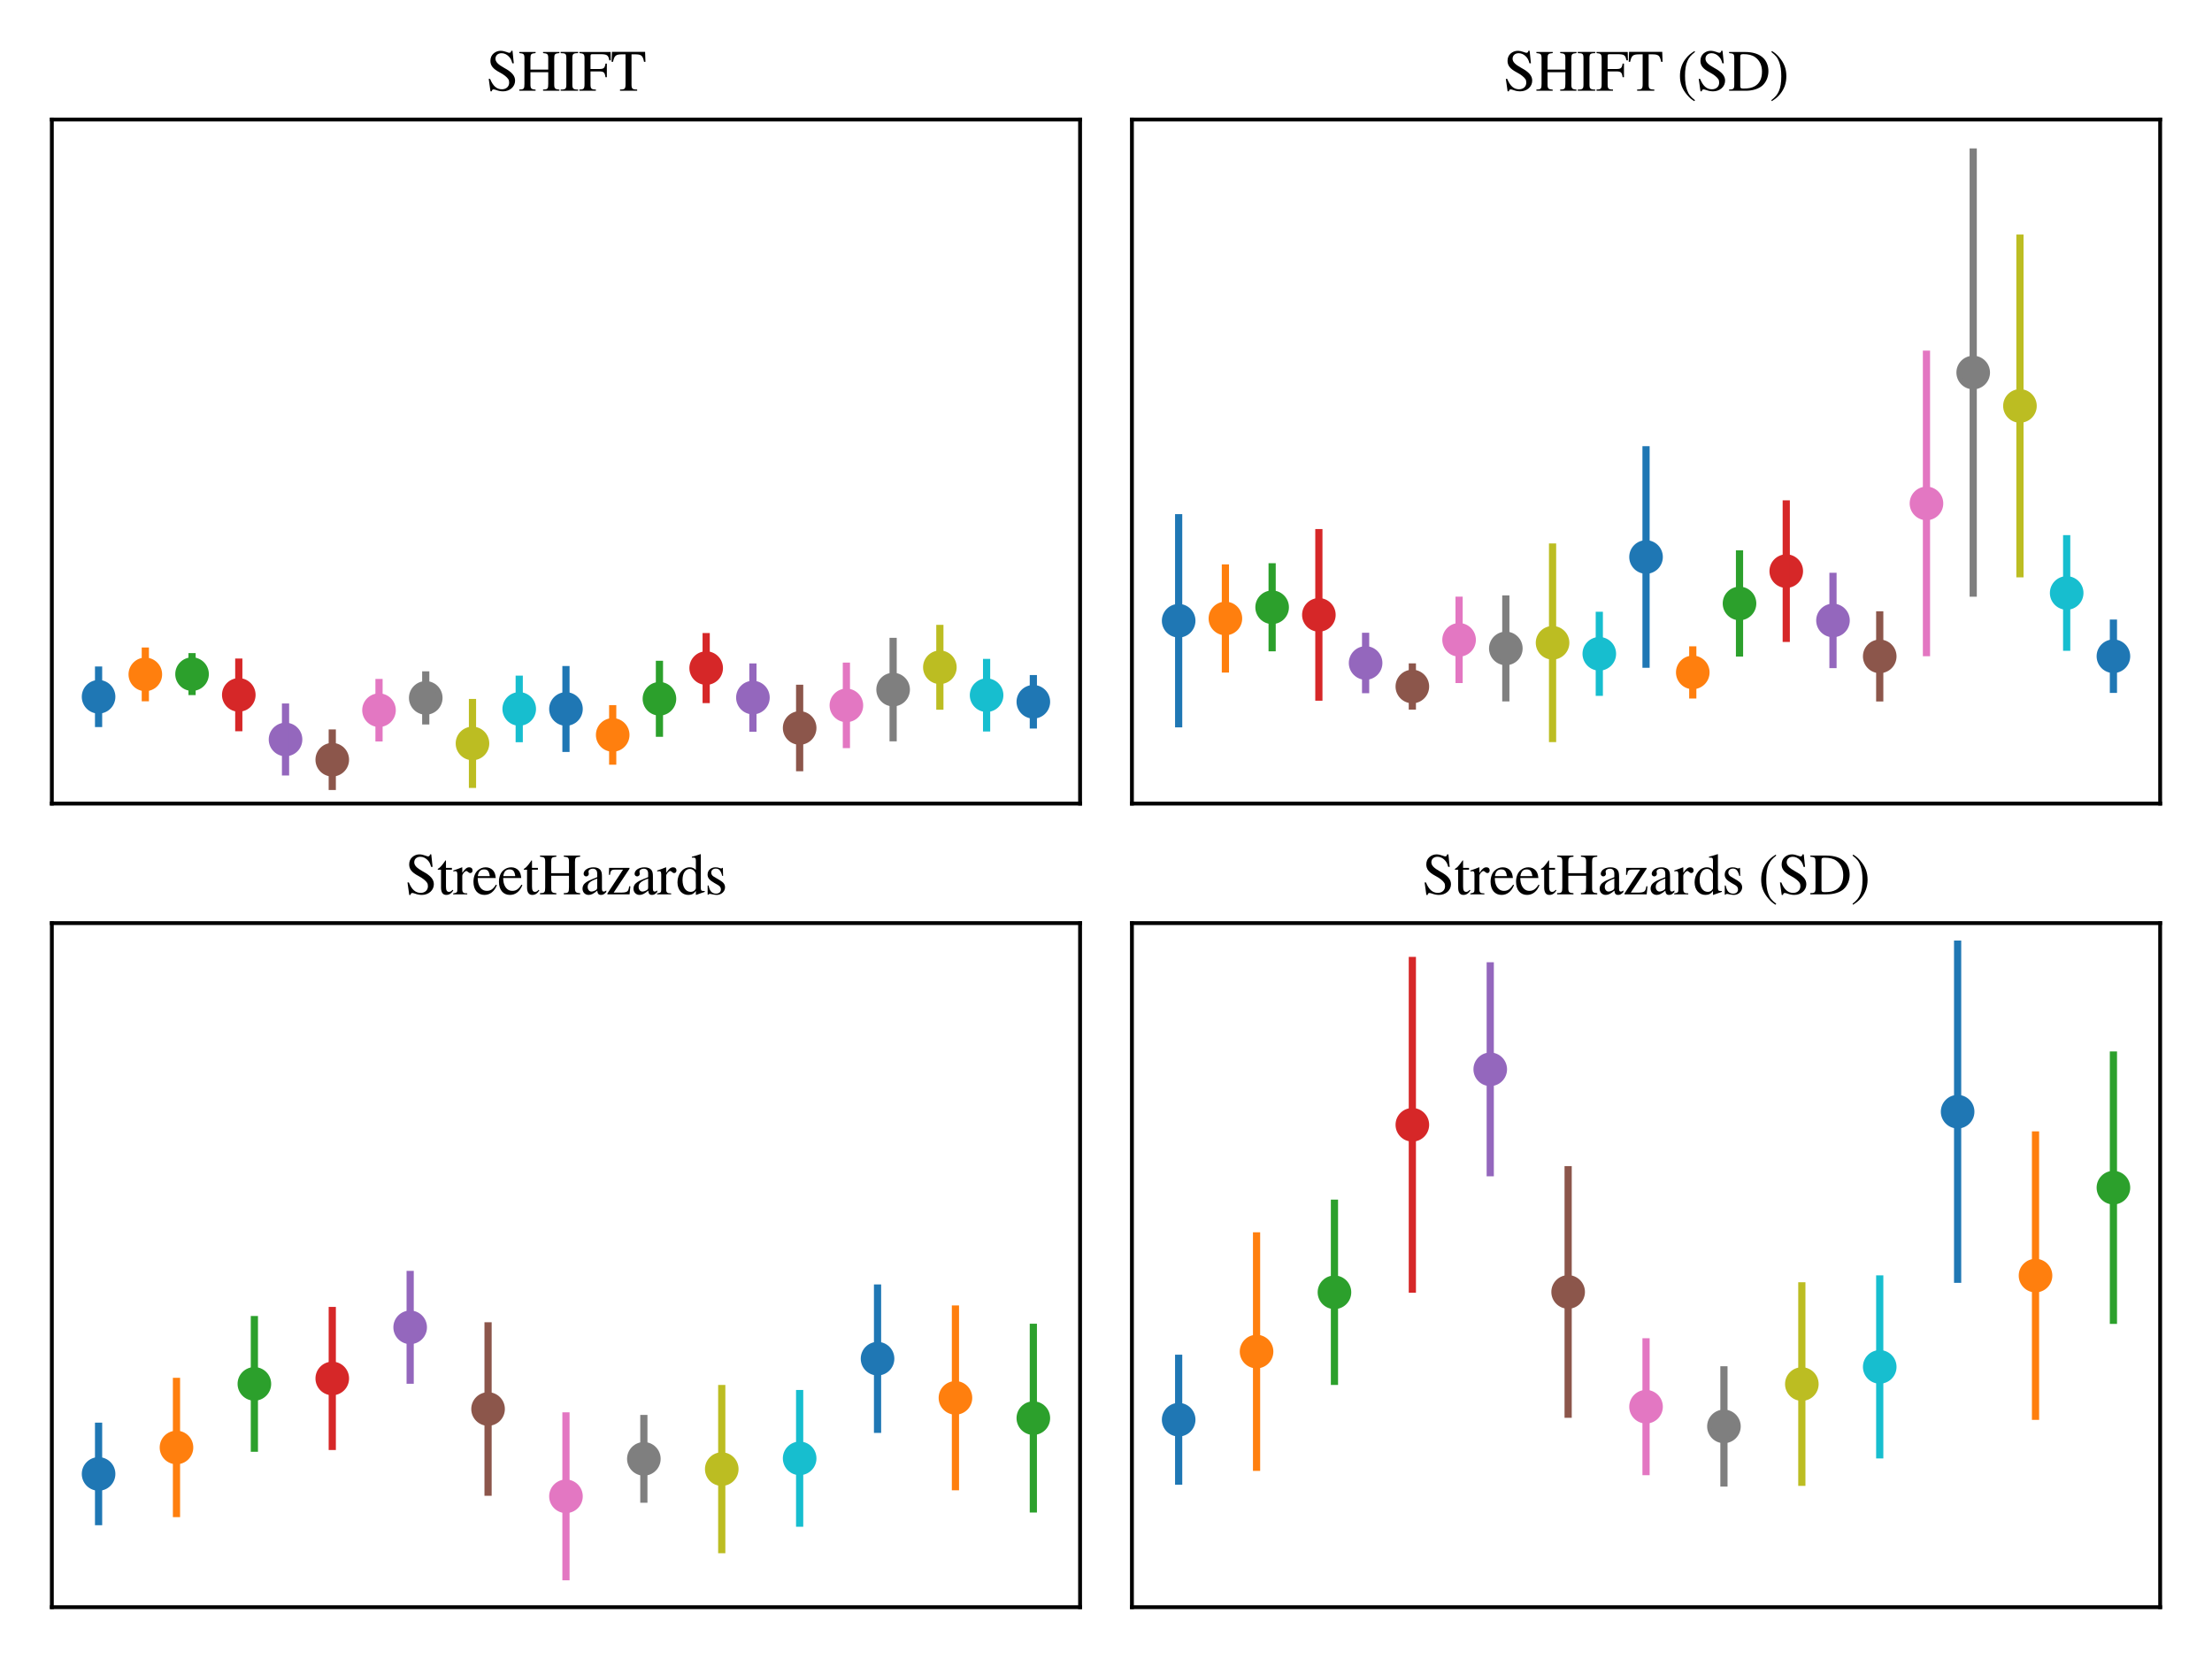<?xml version="1.0" encoding="utf-8" standalone="no"?>
<!DOCTYPE svg PUBLIC "-//W3C//DTD SVG 1.1//EN"
  "http://www.w3.org/Graphics/SVG/1.1/DTD/svg11.dtd">
<svg xmlns:xlink="http://www.w3.org/1999/xlink" width="460.8pt" height="345.6pt" viewBox="0 0 460.8 345.6" xmlns="http://www.w3.org/2000/svg" version="1.1">
 <defs>
  <style type="text/css">*{stroke-linejoin: round; stroke-linecap: butt}</style>
 </defs>
 <g id="figure_1">
  <g id="patch_1">
   <path d="M 0 345.6 
L 460.8 345.6 
L 460.8 0 
L 0 0 
z
" style="fill: #ffffff"/>
  </g>
  <g id="axes_1">
   <g id="patch_2">
    <path d="M 10.8 167.4 
L 225 167.4 
L 225 24.905 
L 10.8 24.905 
z
" style="fill: #ffffff"/>
   </g>
   <g id="PathCollection_1">
    <defs>
     <path id="m09e8019c71" d="M 0 3 
C 0.796 3 1.559 2.684 2.121 2.121 
C 2.684 1.559 3 0.796 3 0 
C 3 -0.796 2.684 -1.559 2.121 -2.121 
C 1.559 -2.684 0.796 -3 0 -3 
C -0.796 -3 -1.559 -2.684 -2.121 -2.121 
C -2.684 -1.559 -3 -0.796 -3 0 
C -3 0.796 -2.684 1.559 -2.121 2.121 
C -1.559 2.684 -0.796 3 0 3 
z
" style="stroke: #1f77b4"/>
    </defs>
    <g clip-path="url(#p423fcc3c90)">
     <use xlink:href="#m09e8019c71" x="20.536" y="145.152" style="fill: #1f77b4; stroke: #1f77b4"/>
    </g>
   </g>
   <g id="PathCollection_2">
    <defs>
     <path id="m01162b481e" d="M 0 3 
C 0.796 3 1.559 2.684 2.121 2.121 
C 2.684 1.559 3 0.796 3 0 
C 3 -0.796 2.684 -1.559 2.121 -2.121 
C 1.559 -2.684 0.796 -3 0 -3 
C -0.796 -3 -1.559 -2.684 -2.121 -2.121 
C -2.684 -1.559 -3 -0.796 -3 0 
C -3 0.796 -2.684 1.559 -2.121 2.121 
C -1.559 2.684 -0.796 3 0 3 
z
" style="stroke: #ff7f0e"/>
    </defs>
    <g clip-path="url(#p423fcc3c90)">
     <use xlink:href="#m01162b481e" x="30.273" y="140.487" style="fill: #ff7f0e; stroke: #ff7f0e"/>
    </g>
   </g>
   <g id="PathCollection_3">
    <defs>
     <path id="md4c69fd02d" d="M 0 3 
C 0.796 3 1.559 2.684 2.121 2.121 
C 2.684 1.559 3 0.796 3 0 
C 3 -0.796 2.684 -1.559 2.121 -2.121 
C 1.559 -2.684 0.796 -3 0 -3 
C -0.796 -3 -1.559 -2.684 -2.121 -2.121 
C -2.684 -1.559 -3 -0.796 -3 0 
C -3 0.796 -2.684 1.559 -2.121 2.121 
C -1.559 2.684 -0.796 3 0 3 
z
" style="stroke: #2ca02c"/>
    </defs>
    <g clip-path="url(#p423fcc3c90)">
     <use xlink:href="#md4c69fd02d" x="40.009" y="140.432" style="fill: #2ca02c; stroke: #2ca02c"/>
    </g>
   </g>
   <g id="PathCollection_4">
    <defs>
     <path id="mbd7b3ba6c4" d="M 0 3 
C 0.796 3 1.559 2.684 2.121 2.121 
C 2.684 1.559 3 0.796 3 0 
C 3 -0.796 2.684 -1.559 2.121 -2.121 
C 1.559 -2.684 0.796 -3 0 -3 
C -0.796 -3 -1.559 -2.684 -2.121 -2.121 
C -2.684 -1.559 -3 -0.796 -3 0 
C -3 0.796 -2.684 1.559 -2.121 2.121 
C -1.559 2.684 -0.796 3 0 3 
z
" style="stroke: #d62728"/>
    </defs>
    <g clip-path="url(#p423fcc3c90)">
     <use xlink:href="#mbd7b3ba6c4" x="49.745" y="144.761" style="fill: #d62728; stroke: #d62728"/>
    </g>
   </g>
   <g id="PathCollection_5">
    <defs>
     <path id="m20861bcdb1" d="M 0 3 
C 0.796 3 1.559 2.684 2.121 2.121 
C 2.684 1.559 3 0.796 3 0 
C 3 -0.796 2.684 -1.559 2.121 -2.121 
C 1.559 -2.684 0.796 -3 0 -3 
C -0.796 -3 -1.559 -2.684 -2.121 -2.121 
C -2.684 -1.559 -3 -0.796 -3 0 
C -3 0.796 -2.684 1.559 -2.121 2.121 
C -1.559 2.684 -0.796 3 0 3 
z
" style="stroke: #9467bd"/>
    </defs>
    <g clip-path="url(#p423fcc3c90)">
     <use xlink:href="#m20861bcdb1" x="59.482" y="154.046" style="fill: #9467bd; stroke: #9467bd"/>
    </g>
   </g>
   <g id="PathCollection_6">
    <defs>
     <path id="m42ded06013" d="M 0 3 
C 0.796 3 1.559 2.684 2.121 2.121 
C 2.684 1.559 3 0.796 3 0 
C 3 -0.796 2.684 -1.559 2.121 -2.121 
C 1.559 -2.684 0.796 -3 0 -3 
C -0.796 -3 -1.559 -2.684 -2.121 -2.121 
C -2.684 -1.559 -3 -0.796 -3 0 
C -3 0.796 -2.684 1.559 -2.121 2.121 
C -1.559 2.684 -0.796 3 0 3 
z
" style="stroke: #8c564b"/>
    </defs>
    <g clip-path="url(#p423fcc3c90)">
     <use xlink:href="#m42ded06013" x="69.218" y="158.262" style="fill: #8c564b; stroke: #8c564b"/>
    </g>
   </g>
   <g id="PathCollection_7">
    <defs>
     <path id="me55032c721" d="M 0 3 
C 0.796 3 1.559 2.684 2.121 2.121 
C 2.684 1.559 3 0.796 3 0 
C 3 -0.796 2.684 -1.559 2.121 -2.121 
C 1.559 -2.684 0.796 -3 0 -3 
C -0.796 -3 -1.559 -2.684 -2.121 -2.121 
C -2.684 -1.559 -3 -0.796 -3 0 
C -3 0.796 -2.684 1.559 -2.121 2.121 
C -1.559 2.684 -0.796 3 0 3 
z
" style="stroke: #e377c2"/>
    </defs>
    <g clip-path="url(#p423fcc3c90)">
     <use xlink:href="#me55032c721" x="78.955" y="147.945" style="fill: #e377c2; stroke: #e377c2"/>
    </g>
   </g>
   <g id="PathCollection_8">
    <defs>
     <path id="m1b28e89cf4" d="M 0 3 
C 0.796 3 1.559 2.684 2.121 2.121 
C 2.684 1.559 3 0.796 3 0 
C 3 -0.796 2.684 -1.559 2.121 -2.121 
C 1.559 -2.684 0.796 -3 0 -3 
C -0.796 -3 -1.559 -2.684 -2.121 -2.121 
C -2.684 -1.559 -3 -0.796 -3 0 
C -3 0.796 -2.684 1.559 -2.121 2.121 
C -1.559 2.684 -0.796 3 0 3 
z
" style="stroke: #7f7f7f"/>
    </defs>
    <g clip-path="url(#p423fcc3c90)">
     <use xlink:href="#m1b28e89cf4" x="88.691" y="145.383" style="fill: #7f7f7f; stroke: #7f7f7f"/>
    </g>
   </g>
   <g id="PathCollection_9">
    <defs>
     <path id="m1050818822" d="M 0 3 
C 0.796 3 1.559 2.684 2.121 2.121 
C 2.684 1.559 3 0.796 3 0 
C 3 -0.796 2.684 -1.559 2.121 -2.121 
C 1.559 -2.684 0.796 -3 0 -3 
C -0.796 -3 -1.559 -2.684 -2.121 -2.121 
C -2.684 -1.559 -3 -0.796 -3 0 
C -3 0.796 -2.684 1.559 -2.121 2.121 
C -1.559 2.684 -0.796 3 0 3 
z
" style="stroke: #bcbd22"/>
    </defs>
    <g clip-path="url(#p423fcc3c90)">
     <use xlink:href="#m1050818822" x="98.427" y="154.874" style="fill: #bcbd22; stroke: #bcbd22"/>
    </g>
   </g>
   <g id="PathCollection_10">
    <defs>
     <path id="m5100a4487b" d="M 0 3 
C 0.796 3 1.559 2.684 2.121 2.121 
C 2.684 1.559 3 0.796 3 0 
C 3 -0.796 2.684 -1.559 2.121 -2.121 
C 1.559 -2.684 0.796 -3 0 -3 
C -0.796 -3 -1.559 -2.684 -2.121 -2.121 
C -2.684 -1.559 -3 -0.796 -3 0 
C -3 0.796 -2.684 1.559 -2.121 2.121 
C -1.559 2.684 -0.796 3 0 3 
z
" style="stroke: #17becf"/>
    </defs>
    <g clip-path="url(#p423fcc3c90)">
     <use xlink:href="#m5100a4487b" x="108.164" y="147.685" style="fill: #17becf; stroke: #17becf"/>
    </g>
   </g>
   <g id="PathCollection_11">
    <g clip-path="url(#p423fcc3c90)">
     <use xlink:href="#m09e8019c71" x="117.9" y="147.694" style="fill: #1f77b4; stroke: #1f77b4"/>
    </g>
   </g>
   <g id="PathCollection_12">
    <g clip-path="url(#p423fcc3c90)">
     <use xlink:href="#m01162b481e" x="127.636" y="153.097" style="fill: #ff7f0e; stroke: #ff7f0e"/>
    </g>
   </g>
   <g id="PathCollection_13">
    <g clip-path="url(#p423fcc3c90)">
     <use xlink:href="#md4c69fd02d" x="137.373" y="145.57" style="fill: #2ca02c; stroke: #2ca02c"/>
    </g>
   </g>
   <g id="PathCollection_14">
    <g clip-path="url(#p423fcc3c90)">
     <use xlink:href="#mbd7b3ba6c4" x="147.109" y="139.175" style="fill: #d62728; stroke: #d62728"/>
    </g>
   </g>
   <g id="PathCollection_15">
    <g clip-path="url(#p423fcc3c90)">
     <use xlink:href="#m20861bcdb1" x="156.845" y="145.317" style="fill: #9467bd; stroke: #9467bd"/>
    </g>
   </g>
   <g id="PathCollection_16">
    <g clip-path="url(#p423fcc3c90)">
     <use xlink:href="#m42ded06013" x="166.582" y="151.651" style="fill: #8c564b; stroke: #8c564b"/>
    </g>
   </g>
   <g id="PathCollection_17">
    <g clip-path="url(#p423fcc3c90)">
     <use xlink:href="#me55032c721" x="176.318" y="146.946" style="fill: #e377c2; stroke: #e377c2"/>
    </g>
   </g>
   <g id="PathCollection_18">
    <g clip-path="url(#p423fcc3c90)">
     <use xlink:href="#m1b28e89cf4" x="186.055" y="143.653" style="fill: #7f7f7f; stroke: #7f7f7f"/>
    </g>
   </g>
   <g id="PathCollection_19">
    <g clip-path="url(#p423fcc3c90)">
     <use xlink:href="#m1050818822" x="195.791" y="139.006" style="fill: #bcbd22; stroke: #bcbd22"/>
    </g>
   </g>
   <g id="PathCollection_20">
    <g clip-path="url(#p423fcc3c90)">
     <use xlink:href="#m5100a4487b" x="205.527" y="144.821" style="fill: #17becf; stroke: #17becf"/>
    </g>
   </g>
   <g id="PathCollection_21">
    <g clip-path="url(#p423fcc3c90)">
     <use xlink:href="#m09e8019c71" x="215.264" y="146.196" style="fill: #1f77b4; stroke: #1f77b4"/>
    </g>
   </g>
   <g id="matplotlib.axis_1"/>
   <g id="matplotlib.axis_2"/>
   <g id="line2d_1">
    <path d="M 20.536 150.71 
L 20.536 139.594 
" clip-path="url(#p423fcc3c90)" style="fill: none; stroke: #1f77b4; stroke-width: 1.5; stroke-linecap: square"/>
   </g>
   <g id="line2d_2">
    <path d="M 30.273 145.337 
L 30.273 135.636 
" clip-path="url(#p423fcc3c90)" style="fill: none; stroke: #ff7f0e; stroke-width: 1.5; stroke-linecap: square"/>
   </g>
   <g id="line2d_3">
    <path d="M 40.009 144.055 
L 40.009 136.809 
" clip-path="url(#p423fcc3c90)" style="fill: none; stroke: #2ca02c; stroke-width: 1.5; stroke-linecap: square"/>
   </g>
   <g id="line2d_4">
    <path d="M 49.745 151.589 
L 49.745 137.934 
" clip-path="url(#p423fcc3c90)" style="fill: none; stroke: #d62728; stroke-width: 1.5; stroke-linecap: square"/>
   </g>
   <g id="line2d_5">
    <path d="M 59.482 160.799 
L 59.482 147.294 
" clip-path="url(#p423fcc3c90)" style="fill: none; stroke: #9467bd; stroke-width: 1.5; stroke-linecap: square"/>
   </g>
   <g id="line2d_6">
    <path d="M 69.218 163.82 
L 69.218 152.704 
" clip-path="url(#p423fcc3c90)" style="fill: none; stroke: #8c564b; stroke-width: 1.5; stroke-linecap: square"/>
   </g>
   <g id="line2d_7">
    <path d="M 78.955 153.709 
L 78.955 142.181 
" clip-path="url(#p423fcc3c90)" style="fill: none; stroke: #e377c2; stroke-width: 1.5; stroke-linecap: square"/>
   </g>
   <g id="line2d_8">
    <path d="M 88.691 150.17 
L 88.691 140.596 
" clip-path="url(#p423fcc3c90)" style="fill: none; stroke: #7f7f7f; stroke-width: 1.5; stroke-linecap: square"/>
   </g>
   <g id="line2d_9">
    <path d="M 98.427 163.393 
L 98.427 146.356 
" clip-path="url(#p423fcc3c90)" style="fill: none; stroke: #bcbd22; stroke-width: 1.5; stroke-linecap: square"/>
   </g>
   <g id="line2d_10">
    <path d="M 108.164 153.866 
L 108.164 141.503 
" clip-path="url(#p423fcc3c90)" style="fill: none; stroke: #17becf; stroke-width: 1.5; stroke-linecap: square"/>
   </g>
   <g id="line2d_11">
    <path d="M 117.9 155.897 
L 117.9 139.491 
" clip-path="url(#p423fcc3c90)" style="fill: none; stroke: #1f77b4; stroke-width: 1.5; stroke-linecap: square"/>
   </g>
   <g id="line2d_12">
    <path d="M 127.636 158.555 
L 127.636 147.639 
" clip-path="url(#p423fcc3c90)" style="fill: none; stroke: #ff7f0e; stroke-width: 1.5; stroke-linecap: square"/>
   </g>
   <g id="line2d_13">
    <path d="M 137.373 152.741 
L 137.373 138.399 
" clip-path="url(#p423fcc3c90)" style="fill: none; stroke: #2ca02c; stroke-width: 1.5; stroke-linecap: square"/>
   </g>
   <g id="line2d_14">
    <path d="M 147.109 145.728 
L 147.109 132.622 
" clip-path="url(#p423fcc3c90)" style="fill: none; stroke: #d62728; stroke-width: 1.5; stroke-linecap: square"/>
   </g>
   <g id="line2d_15">
    <path d="M 156.845 151.683 
L 156.845 138.951 
" clip-path="url(#p423fcc3c90)" style="fill: none; stroke: #9467bd; stroke-width: 1.5; stroke-linecap: square"/>
   </g>
   <g id="line2d_16">
    <path d="M 166.582 159.912 
L 166.582 143.39 
" clip-path="url(#p423fcc3c90)" style="fill: none; stroke: #8c564b; stroke-width: 1.5; stroke-linecap: square"/>
   </g>
   <g id="line2d_17">
    <path d="M 176.318 155.104 
L 176.318 138.787 
" clip-path="url(#p423fcc3c90)" style="fill: none; stroke: #e377c2; stroke-width: 1.5; stroke-linecap: square"/>
   </g>
   <g id="line2d_18">
    <path d="M 186.055 153.691 
L 186.055 133.615 
" clip-path="url(#p423fcc3c90)" style="fill: none; stroke: #7f7f7f; stroke-width: 1.5; stroke-linecap: square"/>
   </g>
   <g id="line2d_19">
    <path d="M 195.791 147.094 
L 195.791 130.917 
" clip-path="url(#p423fcc3c90)" style="fill: none; stroke: #bcbd22; stroke-width: 1.5; stroke-linecap: square"/>
   </g>
   <g id="line2d_20">
    <path d="M 205.527 151.638 
L 205.527 138.003 
" clip-path="url(#p423fcc3c90)" style="fill: none; stroke: #17becf; stroke-width: 1.5; stroke-linecap: square"/>
   </g>
   <g id="line2d_21">
    <path d="M 215.264 151.021 
L 215.264 141.37 
" clip-path="url(#p423fcc3c90)" style="fill: none; stroke: #1f77b4; stroke-width: 1.5; stroke-linecap: square"/>
   </g>
   <g id="patch_3">
    <path d="M 10.8 167.4 
L 10.8 24.905 
" style="fill: none; stroke: #000000; stroke-width: 0.8; stroke-linejoin: miter; stroke-linecap: square"/>
   </g>
   <g id="patch_4">
    <path d="M 225 167.4 
L 225 24.905 
" style="fill: none; stroke: #000000; stroke-width: 0.8; stroke-linejoin: miter; stroke-linecap: square"/>
   </g>
   <g id="patch_5">
    <path d="M 10.8 167.4 
L 225 167.4 
" style="fill: none; stroke: #000000; stroke-width: 0.8; stroke-linejoin: miter; stroke-linecap: square"/>
   </g>
   <g id="patch_6">
    <path d="M 10.8 24.905 
L 225 24.905 
" style="fill: none; stroke: #000000; stroke-width: 0.8; stroke-linejoin: miter; stroke-linecap: square"/>
   </g>
   <g id="text_1">
    <!-- SHIFT -->
    <g transform="translate(101.294 18.905) scale(0.12 -0.12)">
     <defs>
      <path id="NimbusRomNo9L-Regu-53" d="M 2861 4352 
L 2726 4352 
C 2701 4205 2630 4135 2522 4135 
C 2458 4135 2349 4160 2240 4212 
C 2003 4301 1766 4352 1562 4352 
C 1286 4352 1005 4244 794 4058 
C 570 3859 454 3590 454 3256 
C 454 2743 736 2385 1453 2006 
C 1914 1763 2246 1499 2406 1256 
C 2464 1173 2496 1038 2496 884 
C 2496 454 2176 160 1709 160 
C 1139 160 736 513 416 1296 
L 269 1296 
L 461 -64 
L 602 -64 
C 608 57 685 147 781 147 
C 851 147 960 122 1082 79 
C 1325 -14 1581 -64 1837 -64 
C 2573 -64 3142 442 3142 1101 
C 3142 1626 2790 2042 1946 2496 
C 1274 2868 1005 3149 1005 3495 
C 1005 3847 1274 4090 1670 4090 
C 1958 4090 2227 3968 2451 3738 
C 2650 3533 2739 3367 2842 2989 
L 3002 2989 
L 2861 4352 
z
" transform="scale(0.016)"/>
      <path id="NimbusRomNo9L-Regu-48" d="M 1338 2304 
L 1338 3533 
C 1338 3990 1408 4059 1901 4104 
L 1901 4224 
L 122 4224 
L 122 4104 
C 614 4059 685 3989 685 3527 
L 685 749 
C 685 210 621 134 122 134 
L 122 0 
L 1901 0 
L 1901 121 
C 1421 159 1338 242 1338 699 
L 1338 2022 
L 3277 2022 
L 3277 757 
C 3277 211 3213 134 2714 134 
L 2714 0 
L 4493 0 
L 4493 121 
C 4013 159 3930 242 3930 696 
L 3930 3529 
C 3930 3989 4000 4059 4493 4104 
L 4493 4224 
L 2714 4224 
L 2714 4104 
C 3206 4059 3277 3990 3277 3533 
L 3277 2304 
L 1338 2304 
z
" transform="scale(0.016)"/>
      <path id="NimbusRomNo9L-Regu-49" d="M 736 689 
C 736 206 653 128 115 128 
L 115 0 
L 2016 0 
L 2016 128 
C 1491 128 1389 217 1389 688 
L 1389 3542 
C 1389 4012 1478 4096 2016 4096 
L 2016 4231 
L 115 4231 
L 115 4096 
C 659 4096 736 4026 736 3548 
L 736 689 
z
" transform="scale(0.016)"/>
      <path id="NimbusRomNo9L-Regu-46" d="M 3066 1472 
L 3066 2957 
L 2918 2957 
C 2842 2461 2726 2368 2214 2368 
L 1286 2368 
L 1286 3766 
C 1286 3943 1318 3981 1491 3981 
L 2362 3981 
C 3085 3981 3226 3886 3334 3314 
L 3494 3314 
L 3475 4224 
L 77 4224 
L 77 4102 
C 550 4064 634 3974 634 3525 
L 634 749 
C 634 217 563 134 77 134 
L 77 0 
L 1869 0 
L 1869 134 
C 1376 134 1286 225 1286 692 
L 1286 2106 
L 2214 2106 
C 2733 2106 2842 2007 2918 1472 
L 3066 1472 
z
" transform="scale(0.016)"/>
      <path id="NimbusRomNo9L-Regu-54" d="M 1626 3968 
L 1626 751 
C 1626 204 1555 134 1024 134 
L 1024 0 
L 2893 0 
L 2893 134 
C 2368 134 2278 217 2278 687 
L 2278 3968 
L 2624 3968 
C 3354 3968 3494 3853 3642 3149 
L 3795 3149 
L 3757 4237 
L 147 4237 
L 109 3149 
L 262 3149 
C 416 3846 563 3968 1280 3968 
L 1626 3968 
z
" transform="scale(0.016)"/>
     </defs>
     <use xlink:href="#NimbusRomNo9L-Regu-53" transform="scale(0.996)"/>
     <use xlink:href="#NimbusRomNo9L-Regu-48" transform="translate(55.392 0) scale(0.996)"/>
     <use xlink:href="#NimbusRomNo9L-Regu-49" transform="translate(127.322 0) scale(0.996)"/>
     <use xlink:href="#NimbusRomNo9L-Regu-46" transform="translate(160.497 0) scale(0.996)"/>
     <use xlink:href="#NimbusRomNo9L-Regu-54" transform="translate(215.889 0) scale(0.996)"/>
    </g>
   </g>
  </g>
  <g id="axes_2">
   <g id="patch_7">
    <path d="M 235.8 167.4 
L 450 167.4 
L 450 24.905 
L 235.8 24.905 
z
" style="fill: #ffffff"/>
   </g>
   <g id="PathCollection_22">
    <g clip-path="url(#p8ad2db8a97)">
     <use xlink:href="#m09e8019c71" x="245.536" y="129.311" style="fill: #1f77b4; stroke: #1f77b4"/>
    </g>
   </g>
   <g id="PathCollection_23">
    <g clip-path="url(#p8ad2db8a97)">
     <use xlink:href="#m01162b481e" x="255.273" y="128.841" style="fill: #ff7f0e; stroke: #ff7f0e"/>
    </g>
   </g>
   <g id="PathCollection_24">
    <g clip-path="url(#p8ad2db8a97)">
     <use xlink:href="#md4c69fd02d" x="265.009" y="126.506" style="fill: #2ca02c; stroke: #2ca02c"/>
    </g>
   </g>
   <g id="PathCollection_25">
    <g clip-path="url(#p8ad2db8a97)">
     <use xlink:href="#mbd7b3ba6c4" x="274.745" y="128.09" style="fill: #d62728; stroke: #d62728"/>
    </g>
   </g>
   <g id="PathCollection_26">
    <g clip-path="url(#p8ad2db8a97)">
     <use xlink:href="#m20861bcdb1" x="284.482" y="138.113" style="fill: #9467bd; stroke: #9467bd"/>
    </g>
   </g>
   <g id="PathCollection_27">
    <g clip-path="url(#p8ad2db8a97)">
     <use xlink:href="#m42ded06013" x="294.218" y="143.013" style="fill: #8c564b; stroke: #8c564b"/>
    </g>
   </g>
   <g id="PathCollection_28">
    <g clip-path="url(#p8ad2db8a97)">
     <use xlink:href="#me55032c721" x="303.955" y="133.291" style="fill: #e377c2; stroke: #e377c2"/>
    </g>
   </g>
   <g id="PathCollection_29">
    <g clip-path="url(#p8ad2db8a97)">
     <use xlink:href="#m1b28e89cf4" x="313.691" y="135.079" style="fill: #7f7f7f; stroke: #7f7f7f"/>
    </g>
   </g>
   <g id="PathCollection_30">
    <g clip-path="url(#p8ad2db8a97)">
     <use xlink:href="#m1050818822" x="323.427" y="133.905" style="fill: #bcbd22; stroke: #bcbd22"/>
    </g>
   </g>
   <g id="PathCollection_31">
    <g clip-path="url(#p8ad2db8a97)">
     <use xlink:href="#m5100a4487b" x="333.164" y="136.201" style="fill: #17becf; stroke: #17becf"/>
    </g>
   </g>
   <g id="PathCollection_32">
    <g clip-path="url(#p8ad2db8a97)">
     <use xlink:href="#m09e8019c71" x="342.9" y="116.032" style="fill: #1f77b4; stroke: #1f77b4"/>
    </g>
   </g>
   <g id="PathCollection_33">
    <g clip-path="url(#p8ad2db8a97)">
     <use xlink:href="#m01162b481e" x="352.636" y="140.075" style="fill: #ff7f0e; stroke: #ff7f0e"/>
    </g>
   </g>
   <g id="PathCollection_34">
    <g clip-path="url(#p8ad2db8a97)">
     <use xlink:href="#md4c69fd02d" x="362.373" y="125.714" style="fill: #2ca02c; stroke: #2ca02c"/>
    </g>
   </g>
   <g id="PathCollection_35">
    <g clip-path="url(#p8ad2db8a97)">
     <use xlink:href="#mbd7b3ba6c4" x="372.109" y="118.978" style="fill: #d62728; stroke: #d62728"/>
    </g>
   </g>
   <g id="PathCollection_36">
    <g clip-path="url(#p8ad2db8a97)">
     <use xlink:href="#m20861bcdb1" x="381.845" y="129.252" style="fill: #9467bd; stroke: #9467bd"/>
    </g>
   </g>
   <g id="PathCollection_37">
    <g clip-path="url(#p8ad2db8a97)">
     <use xlink:href="#m42ded06013" x="391.582" y="136.733" style="fill: #8c564b; stroke: #8c564b"/>
    </g>
   </g>
   <g id="PathCollection_38">
    <g clip-path="url(#p8ad2db8a97)">
     <use xlink:href="#me55032c721" x="401.318" y="104.872" style="fill: #e377c2; stroke: #e377c2"/>
    </g>
   </g>
   <g id="PathCollection_39">
    <g clip-path="url(#p8ad2db8a97)">
     <use xlink:href="#m1b28e89cf4" x="411.055" y="77.606" style="fill: #7f7f7f; stroke: #7f7f7f"/>
    </g>
   </g>
   <g id="PathCollection_40">
    <g clip-path="url(#p8ad2db8a97)">
     <use xlink:href="#m1050818822" x="420.791" y="84.565" style="fill: #bcbd22; stroke: #bcbd22"/>
    </g>
   </g>
   <g id="PathCollection_41">
    <g clip-path="url(#p8ad2db8a97)">
     <use xlink:href="#m5100a4487b" x="430.527" y="123.527" style="fill: #17becf; stroke: #17becf"/>
    </g>
   </g>
   <g id="PathCollection_42">
    <g clip-path="url(#p8ad2db8a97)">
     <use xlink:href="#m09e8019c71" x="440.264" y="136.708" style="fill: #1f77b4; stroke: #1f77b4"/>
    </g>
   </g>
   <g id="matplotlib.axis_3"/>
   <g id="matplotlib.axis_4"/>
   <g id="line2d_22">
    <path d="M 245.536 150.771 
L 245.536 107.851 
" clip-path="url(#p8ad2db8a97)" style="fill: none; stroke: #1f77b4; stroke-width: 1.5; stroke-linecap: square"/>
   </g>
   <g id="line2d_23">
    <path d="M 255.273 139.361 
L 255.273 118.321 
" clip-path="url(#p8ad2db8a97)" style="fill: none; stroke: #ff7f0e; stroke-width: 1.5; stroke-linecap: square"/>
   </g>
   <g id="line2d_24">
    <path d="M 265.009 134.93 
L 265.009 118.081 
" clip-path="url(#p8ad2db8a97)" style="fill: none; stroke: #2ca02c; stroke-width: 1.5; stroke-linecap: square"/>
   </g>
   <g id="line2d_25">
    <path d="M 274.745 145.221 
L 274.745 110.96 
" clip-path="url(#p8ad2db8a97)" style="fill: none; stroke: #d62728; stroke-width: 1.5; stroke-linecap: square"/>
   </g>
   <g id="line2d_26">
    <path d="M 284.482 143.662 
L 284.482 132.565 
" clip-path="url(#p8ad2db8a97)" style="fill: none; stroke: #9467bd; stroke-width: 1.5; stroke-linecap: square"/>
   </g>
   <g id="line2d_27">
    <path d="M 294.218 147.078 
L 294.218 138.947 
" clip-path="url(#p8ad2db8a97)" style="fill: none; stroke: #8c564b; stroke-width: 1.5; stroke-linecap: square"/>
   </g>
   <g id="line2d_28">
    <path d="M 303.955 141.543 
L 303.955 125.04 
" clip-path="url(#p8ad2db8a97)" style="fill: none; stroke: #e377c2; stroke-width: 1.5; stroke-linecap: square"/>
   </g>
   <g id="line2d_29">
    <path d="M 313.691 145.367 
L 313.691 124.79 
" clip-path="url(#p8ad2db8a97)" style="fill: none; stroke: #7f7f7f; stroke-width: 1.5; stroke-linecap: square"/>
   </g>
   <g id="line2d_30">
    <path d="M 323.427 153.848 
L 323.427 113.961 
" clip-path="url(#p8ad2db8a97)" style="fill: none; stroke: #bcbd22; stroke-width: 1.5; stroke-linecap: square"/>
   </g>
   <g id="line2d_31">
    <path d="M 333.164 144.209 
L 333.164 128.192 
" clip-path="url(#p8ad2db8a97)" style="fill: none; stroke: #17becf; stroke-width: 1.5; stroke-linecap: square"/>
   </g>
   <g id="line2d_32">
    <path d="M 342.9 138.368 
L 342.9 93.696 
" clip-path="url(#p8ad2db8a97)" style="fill: none; stroke: #1f77b4; stroke-width: 1.5; stroke-linecap: square"/>
   </g>
   <g id="line2d_33">
    <path d="M 352.636 144.766 
L 352.636 135.384 
" clip-path="url(#p8ad2db8a97)" style="fill: none; stroke: #ff7f0e; stroke-width: 1.5; stroke-linecap: square"/>
   </g>
   <g id="line2d_34">
    <path d="M 362.373 136.028 
L 362.373 115.399 
" clip-path="url(#p8ad2db8a97)" style="fill: none; stroke: #2ca02c; stroke-width: 1.5; stroke-linecap: square"/>
   </g>
   <g id="line2d_35">
    <path d="M 372.109 132.977 
L 372.109 104.978 
" clip-path="url(#p8ad2db8a97)" style="fill: none; stroke: #d62728; stroke-width: 1.5; stroke-linecap: square"/>
   </g>
   <g id="line2d_36">
    <path d="M 381.845 138.438 
L 381.845 120.066 
" clip-path="url(#p8ad2db8a97)" style="fill: none; stroke: #9467bd; stroke-width: 1.5; stroke-linecap: square"/>
   </g>
   <g id="line2d_37">
    <path d="M 391.582 145.378 
L 391.582 128.088 
" clip-path="url(#p8ad2db8a97)" style="fill: none; stroke: #8c564b; stroke-width: 1.5; stroke-linecap: square"/>
   </g>
   <g id="line2d_38">
    <path d="M 401.318 135.957 
L 401.318 73.787 
" clip-path="url(#p8ad2db8a97)" style="fill: none; stroke: #e377c2; stroke-width: 1.5; stroke-linecap: square"/>
   </g>
   <g id="line2d_39">
    <path d="M 411.055 123.55 
L 411.055 31.662 
" clip-path="url(#p8ad2db8a97)" style="fill: none; stroke: #7f7f7f; stroke-width: 1.5; stroke-linecap: square"/>
   </g>
   <g id="line2d_40">
    <path d="M 420.791 119.527 
L 420.791 49.604 
" clip-path="url(#p8ad2db8a97)" style="fill: none; stroke: #bcbd22; stroke-width: 1.5; stroke-linecap: square"/>
   </g>
   <g id="line2d_41">
    <path d="M 430.527 134.825 
L 430.527 112.228 
" clip-path="url(#p8ad2db8a97)" style="fill: none; stroke: #17becf; stroke-width: 1.5; stroke-linecap: square"/>
   </g>
   <g id="line2d_42">
    <path d="M 440.264 143.6 
L 440.264 129.816 
" clip-path="url(#p8ad2db8a97)" style="fill: none; stroke: #1f77b4; stroke-width: 1.5; stroke-linecap: square"/>
   </g>
   <g id="patch_8">
    <path d="M 235.8 167.4 
L 235.8 24.905 
" style="fill: none; stroke: #000000; stroke-width: 0.8; stroke-linejoin: miter; stroke-linecap: square"/>
   </g>
   <g id="patch_9">
    <path d="M 450 167.4 
L 450 24.905 
" style="fill: none; stroke: #000000; stroke-width: 0.8; stroke-linejoin: miter; stroke-linecap: square"/>
   </g>
   <g id="patch_10">
    <path d="M 235.8 167.4 
L 450 167.4 
" style="fill: none; stroke: #000000; stroke-width: 0.8; stroke-linejoin: miter; stroke-linecap: square"/>
   </g>
   <g id="patch_11">
    <path d="M 235.8 24.905 
L 450 24.905 
" style="fill: none; stroke: #000000; stroke-width: 0.8; stroke-linejoin: miter; stroke-linecap: square"/>
   </g>
   <g id="text_2">
    <!-- SHIFT (SD) -->
    <g transform="translate(313.18 18.905) scale(0.12 -0.12)">
     <defs>
      <path id="NimbusRomNo9L-Regu-28" d="M 1888 4326 
C 1414 4019 1222 3853 986 3558 
C 531 3002 307 2362 307 1613 
C 307 800 544 173 1107 -480 
C 1370 -787 1536 -928 1869 -1133 
L 1946 -1030 
C 1434 -627 1254 -403 1082 77 
C 928 506 858 992 858 1632 
C 858 2304 941 2829 1114 3226 
C 1293 3622 1485 3853 1946 4224 
L 1888 4326 
z
" transform="scale(0.016)"/>
      <path id="NimbusRomNo9L-Regu-44" d="M 666 679 
C 666 217 589 134 102 134 
L 102 0 
L 1920 0 
C 2662 0 3334 210 3731 568 
C 4147 944 4384 1512 4384 2131 
C 4384 2706 4192 3203 3840 3554 
C 3405 3994 2707 4224 1830 4224 
L 102 4224 
L 102 4102 
C 608 4057 666 4000 666 3525 
L 666 679 
z
M 1318 3738 
C 1318 3936 1389 3987 1651 3987 
C 2202 3987 2618 3885 2925 3668 
C 3424 3323 3686 2775 3686 2087 
C 3686 1334 3424 798 2906 498 
C 2579 314 2208 237 1651 237 
C 1395 237 1318 294 1318 498 
L 1318 3738 
z
" transform="scale(0.016)"/>
      <path id="NimbusRomNo9L-Regu-29" d="M 243 -1133 
C 717 -826 909 -659 1146 -365 
C 1600 192 1824 832 1824 1581 
C 1824 2400 1587 3021 1024 3674 
C 762 3981 595 4122 262 4326 
L 186 4224 
C 698 3821 870 3597 1050 3117 
C 1203 2688 1274 2202 1274 1562 
C 1274 896 1190 365 1018 -26 
C 838 -429 646 -659 186 -1030 
L 243 -1133 
z
" transform="scale(0.016)"/>
     </defs>
     <use xlink:href="#NimbusRomNo9L-Regu-53" transform="scale(0.996)"/>
     <use xlink:href="#NimbusRomNo9L-Regu-48" transform="translate(55.392 0) scale(0.996)"/>
     <use xlink:href="#NimbusRomNo9L-Regu-49" transform="translate(127.322 0) scale(0.996)"/>
     <use xlink:href="#NimbusRomNo9L-Regu-46" transform="translate(160.497 0) scale(0.996)"/>
     <use xlink:href="#NimbusRomNo9L-Regu-54" transform="translate(215.889 0) scale(0.996)"/>
     <use xlink:href="#NimbusRomNo9L-Regu-28" transform="translate(301.667 0) scale(0.996)"/>
     <use xlink:href="#NimbusRomNo9L-Regu-53" transform="translate(334.842 0) scale(0.996)"/>
     <use xlink:href="#NimbusRomNo9L-Regu-44" transform="translate(390.234 0) scale(0.996)"/>
     <use xlink:href="#NimbusRomNo9L-Regu-29" transform="translate(462.164 0) scale(0.996)"/>
    </g>
   </g>
  </g>
  <g id="axes_3">
   <g id="patch_12">
    <path d="M 10.8 334.8 
L 225 334.8 
L 225 192.305 
L 10.8 192.305 
z
" style="fill: #ffffff"/>
   </g>
   <g id="PathCollection_43">
    <g clip-path="url(#p9e8c2e9d36)">
     <use xlink:href="#m09e8019c71" x="20.536" y="307.047" style="fill: #1f77b4; stroke: #1f77b4"/>
    </g>
   </g>
   <g id="PathCollection_44">
    <g clip-path="url(#p9e8c2e9d36)">
     <use xlink:href="#m01162b481e" x="36.764" y="301.538" style="fill: #ff7f0e; stroke: #ff7f0e"/>
    </g>
   </g>
   <g id="PathCollection_45">
    <g clip-path="url(#p9e8c2e9d36)">
     <use xlink:href="#md4c69fd02d" x="52.991" y="288.289" style="fill: #2ca02c; stroke: #2ca02c"/>
    </g>
   </g>
   <g id="PathCollection_46">
    <g clip-path="url(#p9e8c2e9d36)">
     <use xlink:href="#mbd7b3ba6c4" x="69.218" y="287.159" style="fill: #d62728; stroke: #d62728"/>
    </g>
   </g>
   <g id="PathCollection_47">
    <g clip-path="url(#p9e8c2e9d36)">
     <use xlink:href="#m20861bcdb1" x="85.445" y="276.507" style="fill: #9467bd; stroke: #9467bd"/>
    </g>
   </g>
   <g id="PathCollection_48">
    <g clip-path="url(#p9e8c2e9d36)">
     <use xlink:href="#m42ded06013" x="101.673" y="293.522" style="fill: #8c564b; stroke: #8c564b"/>
    </g>
   </g>
   <g id="PathCollection_49">
    <g clip-path="url(#p9e8c2e9d36)">
     <use xlink:href="#me55032c721" x="117.9" y="311.709" style="fill: #e377c2; stroke: #e377c2"/>
    </g>
   </g>
   <g id="PathCollection_50">
    <g clip-path="url(#p9e8c2e9d36)">
     <use xlink:href="#m1b28e89cf4" x="134.127" y="303.904" style="fill: #7f7f7f; stroke: #7f7f7f"/>
    </g>
   </g>
   <g id="PathCollection_51">
    <g clip-path="url(#p9e8c2e9d36)">
     <use xlink:href="#m1050818822" x="150.355" y="306.041" style="fill: #bcbd22; stroke: #bcbd22"/>
    </g>
   </g>
   <g id="PathCollection_52">
    <g clip-path="url(#p9e8c2e9d36)">
     <use xlink:href="#m5100a4487b" x="166.582" y="303.803" style="fill: #17becf; stroke: #17becf"/>
    </g>
   </g>
   <g id="PathCollection_53">
    <g clip-path="url(#p9e8c2e9d36)">
     <use xlink:href="#m09e8019c71" x="182.809" y="283.035" style="fill: #1f77b4; stroke: #1f77b4"/>
    </g>
   </g>
   <g id="PathCollection_54">
    <g clip-path="url(#p9e8c2e9d36)">
     <use xlink:href="#m01162b481e" x="199.036" y="291.203" style="fill: #ff7f0e; stroke: #ff7f0e"/>
    </g>
   </g>
   <g id="PathCollection_55">
    <g clip-path="url(#p9e8c2e9d36)">
     <use xlink:href="#md4c69fd02d" x="215.264" y="295.422" style="fill: #2ca02c; stroke: #2ca02c"/>
    </g>
   </g>
   <g id="matplotlib.axis_5"/>
   <g id="matplotlib.axis_6"/>
   <g id="line2d_43">
    <path d="M 20.536 316.976 
L 20.536 297.117 
" clip-path="url(#p9e8c2e9d36)" style="fill: none; stroke: #1f77b4; stroke-width: 1.5; stroke-linecap: square"/>
   </g>
   <g id="line2d_44">
    <path d="M 36.764 315.298 
L 36.764 287.777 
" clip-path="url(#p9e8c2e9d36)" style="fill: none; stroke: #ff7f0e; stroke-width: 1.5; stroke-linecap: square"/>
   </g>
   <g id="line2d_45">
    <path d="M 52.991 301.688 
L 52.991 274.891 
" clip-path="url(#p9e8c2e9d36)" style="fill: none; stroke: #2ca02c; stroke-width: 1.5; stroke-linecap: square"/>
   </g>
   <g id="line2d_46">
    <path d="M 69.218 301.319 
L 69.218 272.998 
" clip-path="url(#p9e8c2e9d36)" style="fill: none; stroke: #d62728; stroke-width: 1.5; stroke-linecap: square"/>
   </g>
   <g id="line2d_47">
    <path d="M 85.445 287.514 
L 85.445 265.499 
" clip-path="url(#p9e8c2e9d36)" style="fill: none; stroke: #9467bd; stroke-width: 1.5; stroke-linecap: square"/>
   </g>
   <g id="line2d_48">
    <path d="M 101.673 310.851 
L 101.673 276.193 
" clip-path="url(#p9e8c2e9d36)" style="fill: none; stroke: #8c564b; stroke-width: 1.5; stroke-linecap: square"/>
   </g>
   <g id="line2d_49">
    <path d="M 117.9 328.462 
L 117.9 294.956 
" clip-path="url(#p9e8c2e9d36)" style="fill: none; stroke: #e377c2; stroke-width: 1.5; stroke-linecap: square"/>
   </g>
   <g id="line2d_50">
    <path d="M 134.127 312.304 
L 134.127 295.504 
" clip-path="url(#p9e8c2e9d36)" style="fill: none; stroke: #7f7f7f; stroke-width: 1.5; stroke-linecap: square"/>
   </g>
   <g id="line2d_51">
    <path d="M 150.355 322.819 
L 150.355 289.264 
" clip-path="url(#p9e8c2e9d36)" style="fill: none; stroke: #bcbd22; stroke-width: 1.5; stroke-linecap: square"/>
   </g>
   <g id="line2d_52">
    <path d="M 166.582 317.306 
L 166.582 290.299 
" clip-path="url(#p9e8c2e9d36)" style="fill: none; stroke: #17becf; stroke-width: 1.5; stroke-linecap: square"/>
   </g>
   <g id="line2d_53">
    <path d="M 182.809 297.744 
L 182.809 268.326 
" clip-path="url(#p9e8c2e9d36)" style="fill: none; stroke: #1f77b4; stroke-width: 1.5; stroke-linecap: square"/>
   </g>
   <g id="line2d_54">
    <path d="M 199.036 309.708 
L 199.036 272.698 
" clip-path="url(#p9e8c2e9d36)" style="fill: none; stroke: #ff7f0e; stroke-width: 1.5; stroke-linecap: square"/>
   </g>
   <g id="line2d_55">
    <path d="M 215.264 314.344 
L 215.264 276.5 
" clip-path="url(#p9e8c2e9d36)" style="fill: none; stroke: #2ca02c; stroke-width: 1.5; stroke-linecap: square"/>
   </g>
   <g id="patch_13">
    <path d="M 10.8 334.8 
L 10.8 192.305 
" style="fill: none; stroke: #000000; stroke-width: 0.8; stroke-linejoin: miter; stroke-linecap: square"/>
   </g>
   <g id="patch_14">
    <path d="M 225 334.8 
L 225 192.305 
" style="fill: none; stroke: #000000; stroke-width: 0.8; stroke-linejoin: miter; stroke-linecap: square"/>
   </g>
   <g id="patch_15">
    <path d="M 10.8 334.8 
L 225 334.8 
" style="fill: none; stroke: #000000; stroke-width: 0.8; stroke-linejoin: miter; stroke-linecap: square"/>
   </g>
   <g id="patch_16">
    <path d="M 10.8 192.305 
L 225 192.305 
" style="fill: none; stroke: #000000; stroke-width: 0.8; stroke-linejoin: miter; stroke-linecap: square"/>
   </g>
   <g id="text_3">
    <!-- StreetHazards -->
    <g transform="translate(84.372 186.305) scale(0.12 -0.12)">
     <defs>
      <path id="NimbusRomNo9L-Regu-74" d="M 1632 2880 
L 986 2880 
L 986 3622 
C 986 3686 979 3706 941 3706 
C 896 3648 858 3590 813 3526 
C 570 3174 294 2867 192 2841 
C 122 2794 83 2748 83 2715 
C 83 2695 90 2682 109 2682 
L 448 2682 
L 448 751 
C 448 212 640 -64 1018 -64 
C 1331 -64 1574 90 1786 423 
L 1702 493 
C 1568 333 1459 269 1318 269 
C 1082 269 986 443 986 847 
L 986 2682 
L 1632 2682 
L 1632 2880 
z
" transform="scale(0.016)"/>
      <path id="NimbusRomNo9L-Regu-72" d="M 45 2496 
C 134 2515 192 2522 269 2522 
C 429 2522 486 2419 486 2138 
L 486 538 
C 486 218 442 173 32 96 
L 32 0 
L 1568 0 
L 1568 102 
C 1133 102 1024 199 1024 565 
L 1024 2013 
C 1024 2219 1299 2541 1472 2541 
C 1510 2541 1568 2509 1638 2445 
C 1741 2355 1811 2317 1894 2317 
C 2048 2317 2144 2426 2144 2605 
C 2144 2816 2010 2944 1792 2944 
C 1523 2944 1338 2797 1024 2343 
L 1024 2931 
L 992 2944 
C 653 2803 422 2721 45 2599 
L 45 2496 
z
" transform="scale(0.016)"/>
      <path id="NimbusRomNo9L-Regu-65" d="M 2611 1053 
C 2304 564 2029 378 1619 378 
C 1254 378 979 564 794 930 
C 678 1174 634 1386 621 1779 
L 2592 1779 
C 2541 2193 2477 2377 2317 2581 
C 2125 2811 1830 2944 1498 2944 
C 1178 2944 877 2829 634 2611 
C 333 2349 160 1894 160 1370 
C 160 486 621 -64 1357 -64 
C 1965 -64 2445 315 2714 1008 
L 2611 1053 
z
M 634 1984 
C 704 2479 922 2714 1312 2714 
C 1702 2714 1856 2535 1939 1984 
L 634 1984 
z
" transform="scale(0.016)"/>
      <path id="NimbusRomNo9L-Regu-61" d="M 2829 423 
C 2720 333 2643 301 2547 301 
C 2400 301 2355 390 2355 672 
L 2355 1920 
C 2355 2253 2323 2438 2227 2592 
C 2086 2822 1811 2944 1434 2944 
C 832 2944 358 2630 358 2227 
C 358 2080 486 1952 634 1952 
C 787 1952 922 2080 922 2221 
C 922 2246 915 2278 909 2323 
C 896 2381 890 2432 890 2477 
C 890 2650 1094 2790 1350 2790 
C 1664 2790 1837 2605 1837 2259 
L 1837 1869 
C 851 1472 742 1421 467 1178 
C 326 1050 237 832 237 621 
C 237 218 518 -64 909 -64 
C 1190 -64 1453 70 1843 403 
C 1875 70 1990 -64 2253 -64 
C 2470 -64 2605 13 2829 256 
L 2829 423 
z
M 1837 783 
C 1837 584 1805 526 1670 449 
C 1517 359 1338 301 1203 301 
C 979 301 800 520 800 796 
L 800 822 
C 800 1201 1062 1433 1837 1715 
L 1837 783 
z
" transform="scale(0.016)"/>
      <path id="NimbusRomNo9L-Regu-7a" d="M 2675 864 
L 2560 890 
C 2496 570 2458 467 2374 358 
C 2285 250 2067 192 1741 192 
L 858 192 
L 2579 2784 
L 2579 2880 
L 358 2880 
L 339 2125 
L 454 2125 
C 512 2592 608 2688 992 2688 
L 1875 2688 
L 173 96 
L 173 0 
L 2586 0 
L 2675 864 
z
" transform="scale(0.016)"/>
      <path id="NimbusRomNo9L-Regu-64" d="M 2202 -64 
L 3142 269 
L 3142 365 
C 3027 365 3014 365 2995 365 
C 2765 365 2714 435 2714 731 
L 2714 4364 
L 2682 4377 
C 2374 4268 2150 4204 1741 4096 
L 1741 3994 
C 1792 4000 1830 4000 1882 4000 
C 2118 4000 2176 3936 2176 3672 
L 2176 2669 
C 1933 2874 1760 2944 1504 2944 
C 768 2944 173 2221 173 1312 
C 173 493 653 -64 1357 -64 
C 1715 -64 1958 64 2176 365 
L 2176 -45 
L 2202 -64 
z
M 2176 653 
C 2176 608 2131 531 2067 461 
C 1952 333 1792 269 1606 269 
C 1075 269 723 781 723 1568 
C 723 2291 1037 2765 1523 2765 
C 1862 2765 2176 2464 2176 2125 
L 2176 653 
z
" transform="scale(0.016)"/>
      <path id="NimbusRomNo9L-Regu-73" d="M 2016 2010 
L 1990 2880 
L 1920 2880 
L 1907 2867 
C 1850 2822 1843 2816 1818 2816 
C 1779 2816 1715 2829 1645 2861 
C 1504 2915 1363 2944 1197 2944 
C 691 2944 326 2616 326 2154 
C 326 1796 531 1539 1075 1231 
L 1446 1020 
C 1670 892 1779 737 1779 539 
C 1779 256 1574 77 1248 77 
C 1030 77 832 159 710 298 
C 576 455 518 600 435 960 
L 333 960 
L 333 -39 
L 416 -39 
C 461 33 486 48 563 48 
C 621 48 710 35 858 -2 
C 1037 -39 1210 -64 1325 -64 
C 1818 -64 2227 308 2227 757 
C 2227 1077 2074 1289 1690 1520 
L 998 1930 
C 819 2033 723 2194 723 2367 
C 723 2624 922 2803 1216 2803 
C 1581 2803 1773 2583 1920 2010 
L 2016 2010 
z
" transform="scale(0.016)"/>
     </defs>
     <use xlink:href="#NimbusRomNo9L-Regu-53" transform="scale(0.996)"/>
     <use xlink:href="#NimbusRomNo9L-Regu-74" transform="translate(55.392 0) scale(0.996)"/>
     <use xlink:href="#NimbusRomNo9L-Regu-72" transform="translate(83.087 0) scale(0.996)"/>
     <use xlink:href="#NimbusRomNo9L-Regu-65" transform="translate(116.262 0) scale(0.996)"/>
     <use xlink:href="#NimbusRomNo9L-Regu-65" transform="translate(160.496 0) scale(0.996)"/>
     <use xlink:href="#NimbusRomNo9L-Regu-74" transform="translate(204.729 0) scale(0.996)"/>
     <use xlink:href="#NimbusRomNo9L-Regu-48" transform="translate(232.424 0) scale(0.996)"/>
     <use xlink:href="#NimbusRomNo9L-Regu-61" transform="translate(304.354 0) scale(0.996)"/>
     <use xlink:href="#NimbusRomNo9L-Regu-7a" transform="translate(348.588 0) scale(0.996)"/>
     <use xlink:href="#NimbusRomNo9L-Regu-61" transform="translate(392.822 0) scale(0.996)"/>
     <use xlink:href="#NimbusRomNo9L-Regu-72" transform="translate(437.055 0) scale(0.996)"/>
     <use xlink:href="#NimbusRomNo9L-Regu-64" transform="translate(470.23 0) scale(0.996)"/>
     <use xlink:href="#NimbusRomNo9L-Regu-73" transform="translate(520.044 0) scale(0.996)"/>
    </g>
   </g>
  </g>
  <g id="axes_4">
   <g id="patch_17">
    <path d="M 235.8 334.8 
L 450 334.8 
L 450 192.305 
L 235.8 192.305 
z
" style="fill: #ffffff"/>
   </g>
   <g id="PathCollection_56">
    <g clip-path="url(#p2e1eebc560)">
     <use xlink:href="#m09e8019c71" x="245.536" y="295.749" style="fill: #1f77b4; stroke: #1f77b4"/>
    </g>
   </g>
   <g id="PathCollection_57">
    <g clip-path="url(#p2e1eebc560)">
     <use xlink:href="#m01162b481e" x="261.764" y="281.558" style="fill: #ff7f0e; stroke: #ff7f0e"/>
    </g>
   </g>
   <g id="PathCollection_58">
    <g clip-path="url(#p2e1eebc560)">
     <use xlink:href="#md4c69fd02d" x="277.991" y="269.21" style="fill: #2ca02c; stroke: #2ca02c"/>
    </g>
   </g>
   <g id="PathCollection_59">
    <g clip-path="url(#p2e1eebc560)">
     <use xlink:href="#mbd7b3ba6c4" x="294.218" y="234.316" style="fill: #d62728; stroke: #d62728"/>
    </g>
   </g>
   <g id="PathCollection_60">
    <g clip-path="url(#p2e1eebc560)">
     <use xlink:href="#m20861bcdb1" x="310.445" y="222.755" style="fill: #9467bd; stroke: #9467bd"/>
    </g>
   </g>
   <g id="PathCollection_61">
    <g clip-path="url(#p2e1eebc560)">
     <use xlink:href="#m42ded06013" x="326.673" y="269.135" style="fill: #8c564b; stroke: #8c564b"/>
    </g>
   </g>
   <g id="PathCollection_62">
    <g clip-path="url(#p2e1eebc560)">
     <use xlink:href="#me55032c721" x="342.9" y="293.047" style="fill: #e377c2; stroke: #e377c2"/>
    </g>
   </g>
   <g id="PathCollection_63">
    <g clip-path="url(#p2e1eebc560)">
     <use xlink:href="#m1b28e89cf4" x="359.127" y="297.147" style="fill: #7f7f7f; stroke: #7f7f7f"/>
    </g>
   </g>
   <g id="PathCollection_64">
    <g clip-path="url(#p2e1eebc560)">
     <use xlink:href="#m1050818822" x="375.355" y="288.325" style="fill: #bcbd22; stroke: #bcbd22"/>
    </g>
   </g>
   <g id="PathCollection_65">
    <g clip-path="url(#p2e1eebc560)">
     <use xlink:href="#m5100a4487b" x="391.582" y="284.749" style="fill: #17becf; stroke: #17becf"/>
    </g>
   </g>
   <g id="PathCollection_66">
    <g clip-path="url(#p2e1eebc560)">
     <use xlink:href="#m09e8019c71" x="407.809" y="231.588" style="fill: #1f77b4; stroke: #1f77b4"/>
    </g>
   </g>
   <g id="PathCollection_67">
    <g clip-path="url(#p2e1eebc560)">
     <use xlink:href="#m01162b481e" x="424.036" y="265.731" style="fill: #ff7f0e; stroke: #ff7f0e"/>
    </g>
   </g>
   <g id="PathCollection_68">
    <g clip-path="url(#p2e1eebc560)">
     <use xlink:href="#md4c69fd02d" x="440.264" y="247.412" style="fill: #2ca02c; stroke: #2ca02c"/>
    </g>
   </g>
   <g id="matplotlib.axis_7"/>
   <g id="matplotlib.axis_8"/>
   <g id="line2d_56">
    <path d="M 245.536 308.538 
L 245.536 282.959 
" clip-path="url(#p2e1eebc560)" style="fill: none; stroke: #1f77b4; stroke-width: 1.5; stroke-linecap: square"/>
   </g>
   <g id="line2d_57">
    <path d="M 261.764 305.663 
L 261.764 257.454 
" clip-path="url(#p2e1eebc560)" style="fill: none; stroke: #ff7f0e; stroke-width: 1.5; stroke-linecap: square"/>
   </g>
   <g id="line2d_58">
    <path d="M 277.991 287.765 
L 277.991 250.655 
" clip-path="url(#p2e1eebc560)" style="fill: none; stroke: #2ca02c; stroke-width: 1.5; stroke-linecap: square"/>
   </g>
   <g id="line2d_59">
    <path d="M 294.218 268.541 
L 294.218 200.091 
" clip-path="url(#p2e1eebc560)" style="fill: none; stroke: #d62728; stroke-width: 1.5; stroke-linecap: square"/>
   </g>
   <g id="line2d_60">
    <path d="M 310.445 244.302 
L 310.445 201.207 
" clip-path="url(#p2e1eebc560)" style="fill: none; stroke: #9467bd; stroke-width: 1.5; stroke-linecap: square"/>
   </g>
   <g id="line2d_61">
    <path d="M 326.673 294.602 
L 326.673 243.668 
" clip-path="url(#p2e1eebc560)" style="fill: none; stroke: #8c564b; stroke-width: 1.5; stroke-linecap: square"/>
   </g>
   <g id="line2d_62">
    <path d="M 342.9 306.562 
L 342.9 279.532 
" clip-path="url(#p2e1eebc560)" style="fill: none; stroke: #e377c2; stroke-width: 1.5; stroke-linecap: square"/>
   </g>
   <g id="line2d_63">
    <path d="M 359.127 308.936 
L 359.127 285.359 
" clip-path="url(#p2e1eebc560)" style="fill: none; stroke: #7f7f7f; stroke-width: 1.5; stroke-linecap: square"/>
   </g>
   <g id="line2d_64">
    <path d="M 375.355 308.783 
L 375.355 267.868 
" clip-path="url(#p2e1eebc560)" style="fill: none; stroke: #bcbd22; stroke-width: 1.5; stroke-linecap: square"/>
   </g>
   <g id="line2d_65">
    <path d="M 391.582 303.069 
L 391.582 266.429 
" clip-path="url(#p2e1eebc560)" style="fill: none; stroke: #17becf; stroke-width: 1.5; stroke-linecap: square"/>
   </g>
   <g id="line2d_66">
    <path d="M 407.809 266.493 
L 407.809 196.684 
" clip-path="url(#p2e1eebc560)" style="fill: none; stroke: #1f77b4; stroke-width: 1.5; stroke-linecap: square"/>
   </g>
   <g id="line2d_67">
    <path d="M 424.036 295.031 
L 424.036 236.43 
" clip-path="url(#p2e1eebc560)" style="fill: none; stroke: #ff7f0e; stroke-width: 1.5; stroke-linecap: square"/>
   </g>
   <g id="line2d_68">
    <path d="M 440.264 275.04 
L 440.264 219.784 
" clip-path="url(#p2e1eebc560)" style="fill: none; stroke: #2ca02c; stroke-width: 1.5; stroke-linecap: square"/>
   </g>
   <g id="patch_18">
    <path d="M 235.8 334.8 
L 235.8 192.305 
" style="fill: none; stroke: #000000; stroke-width: 0.8; stroke-linejoin: miter; stroke-linecap: square"/>
   </g>
   <g id="patch_19">
    <path d="M 450 334.8 
L 450 192.305 
" style="fill: none; stroke: #000000; stroke-width: 0.8; stroke-linejoin: miter; stroke-linecap: square"/>
   </g>
   <g id="patch_20">
    <path d="M 235.8 334.8 
L 450 334.8 
" style="fill: none; stroke: #000000; stroke-width: 0.8; stroke-linejoin: miter; stroke-linecap: square"/>
   </g>
   <g id="patch_21">
    <path d="M 235.8 192.305 
L 450 192.305 
" style="fill: none; stroke: #000000; stroke-width: 0.8; stroke-linejoin: miter; stroke-linecap: square"/>
   </g>
   <g id="text_4">
    <!-- StreetHazards (SD) -->
    <g transform="translate(296.257 186.305) scale(0.12 -0.12)">
     <use xlink:href="#NimbusRomNo9L-Regu-53" transform="scale(0.996)"/>
     <use xlink:href="#NimbusRomNo9L-Regu-74" transform="translate(55.392 0) scale(0.996)"/>
     <use xlink:href="#NimbusRomNo9L-Regu-72" transform="translate(83.087 0) scale(0.996)"/>
     <use xlink:href="#NimbusRomNo9L-Regu-65" transform="translate(116.262 0) scale(0.996)"/>
     <use xlink:href="#NimbusRomNo9L-Regu-65" transform="translate(160.496 0) scale(0.996)"/>
     <use xlink:href="#NimbusRomNo9L-Regu-74" transform="translate(204.729 0) scale(0.996)"/>
     <use xlink:href="#NimbusRomNo9L-Regu-48" transform="translate(232.424 0) scale(0.996)"/>
     <use xlink:href="#NimbusRomNo9L-Regu-61" transform="translate(304.354 0) scale(0.996)"/>
     <use xlink:href="#NimbusRomNo9L-Regu-7a" transform="translate(348.588 0) scale(0.996)"/>
     <use xlink:href="#NimbusRomNo9L-Regu-61" transform="translate(392.822 0) scale(0.996)"/>
     <use xlink:href="#NimbusRomNo9L-Regu-72" transform="translate(437.055 0) scale(0.996)"/>
     <use xlink:href="#NimbusRomNo9L-Regu-64" transform="translate(470.23 0) scale(0.996)"/>
     <use xlink:href="#NimbusRomNo9L-Regu-73" transform="translate(520.044 0) scale(0.996)"/>
     <use xlink:href="#NimbusRomNo9L-Regu-28" transform="translate(583.704 0) scale(0.996)"/>
     <use xlink:href="#NimbusRomNo9L-Regu-53" transform="translate(616.879 0) scale(0.996)"/>
     <use xlink:href="#NimbusRomNo9L-Regu-44" transform="translate(672.271 0) scale(0.996)"/>
     <use xlink:href="#NimbusRomNo9L-Regu-29" transform="translate(744.201 0) scale(0.996)"/>
    </g>
   </g>
  </g>
 </g>
 <defs>
  <clipPath id="p423fcc3c90">
   <rect x="10.8" y="24.905" width="214.2" height="142.495"/>
  </clipPath>
  <clipPath id="p8ad2db8a97">
   <rect x="235.8" y="24.905" width="214.2" height="142.495"/>
  </clipPath>
  <clipPath id="p9e8c2e9d36">
   <rect x="10.8" y="192.305" width="214.2" height="142.495"/>
  </clipPath>
  <clipPath id="p2e1eebc560">
   <rect x="235.8" y="192.305" width="214.2" height="142.495"/>
  </clipPath>
 </defs>
</svg>
